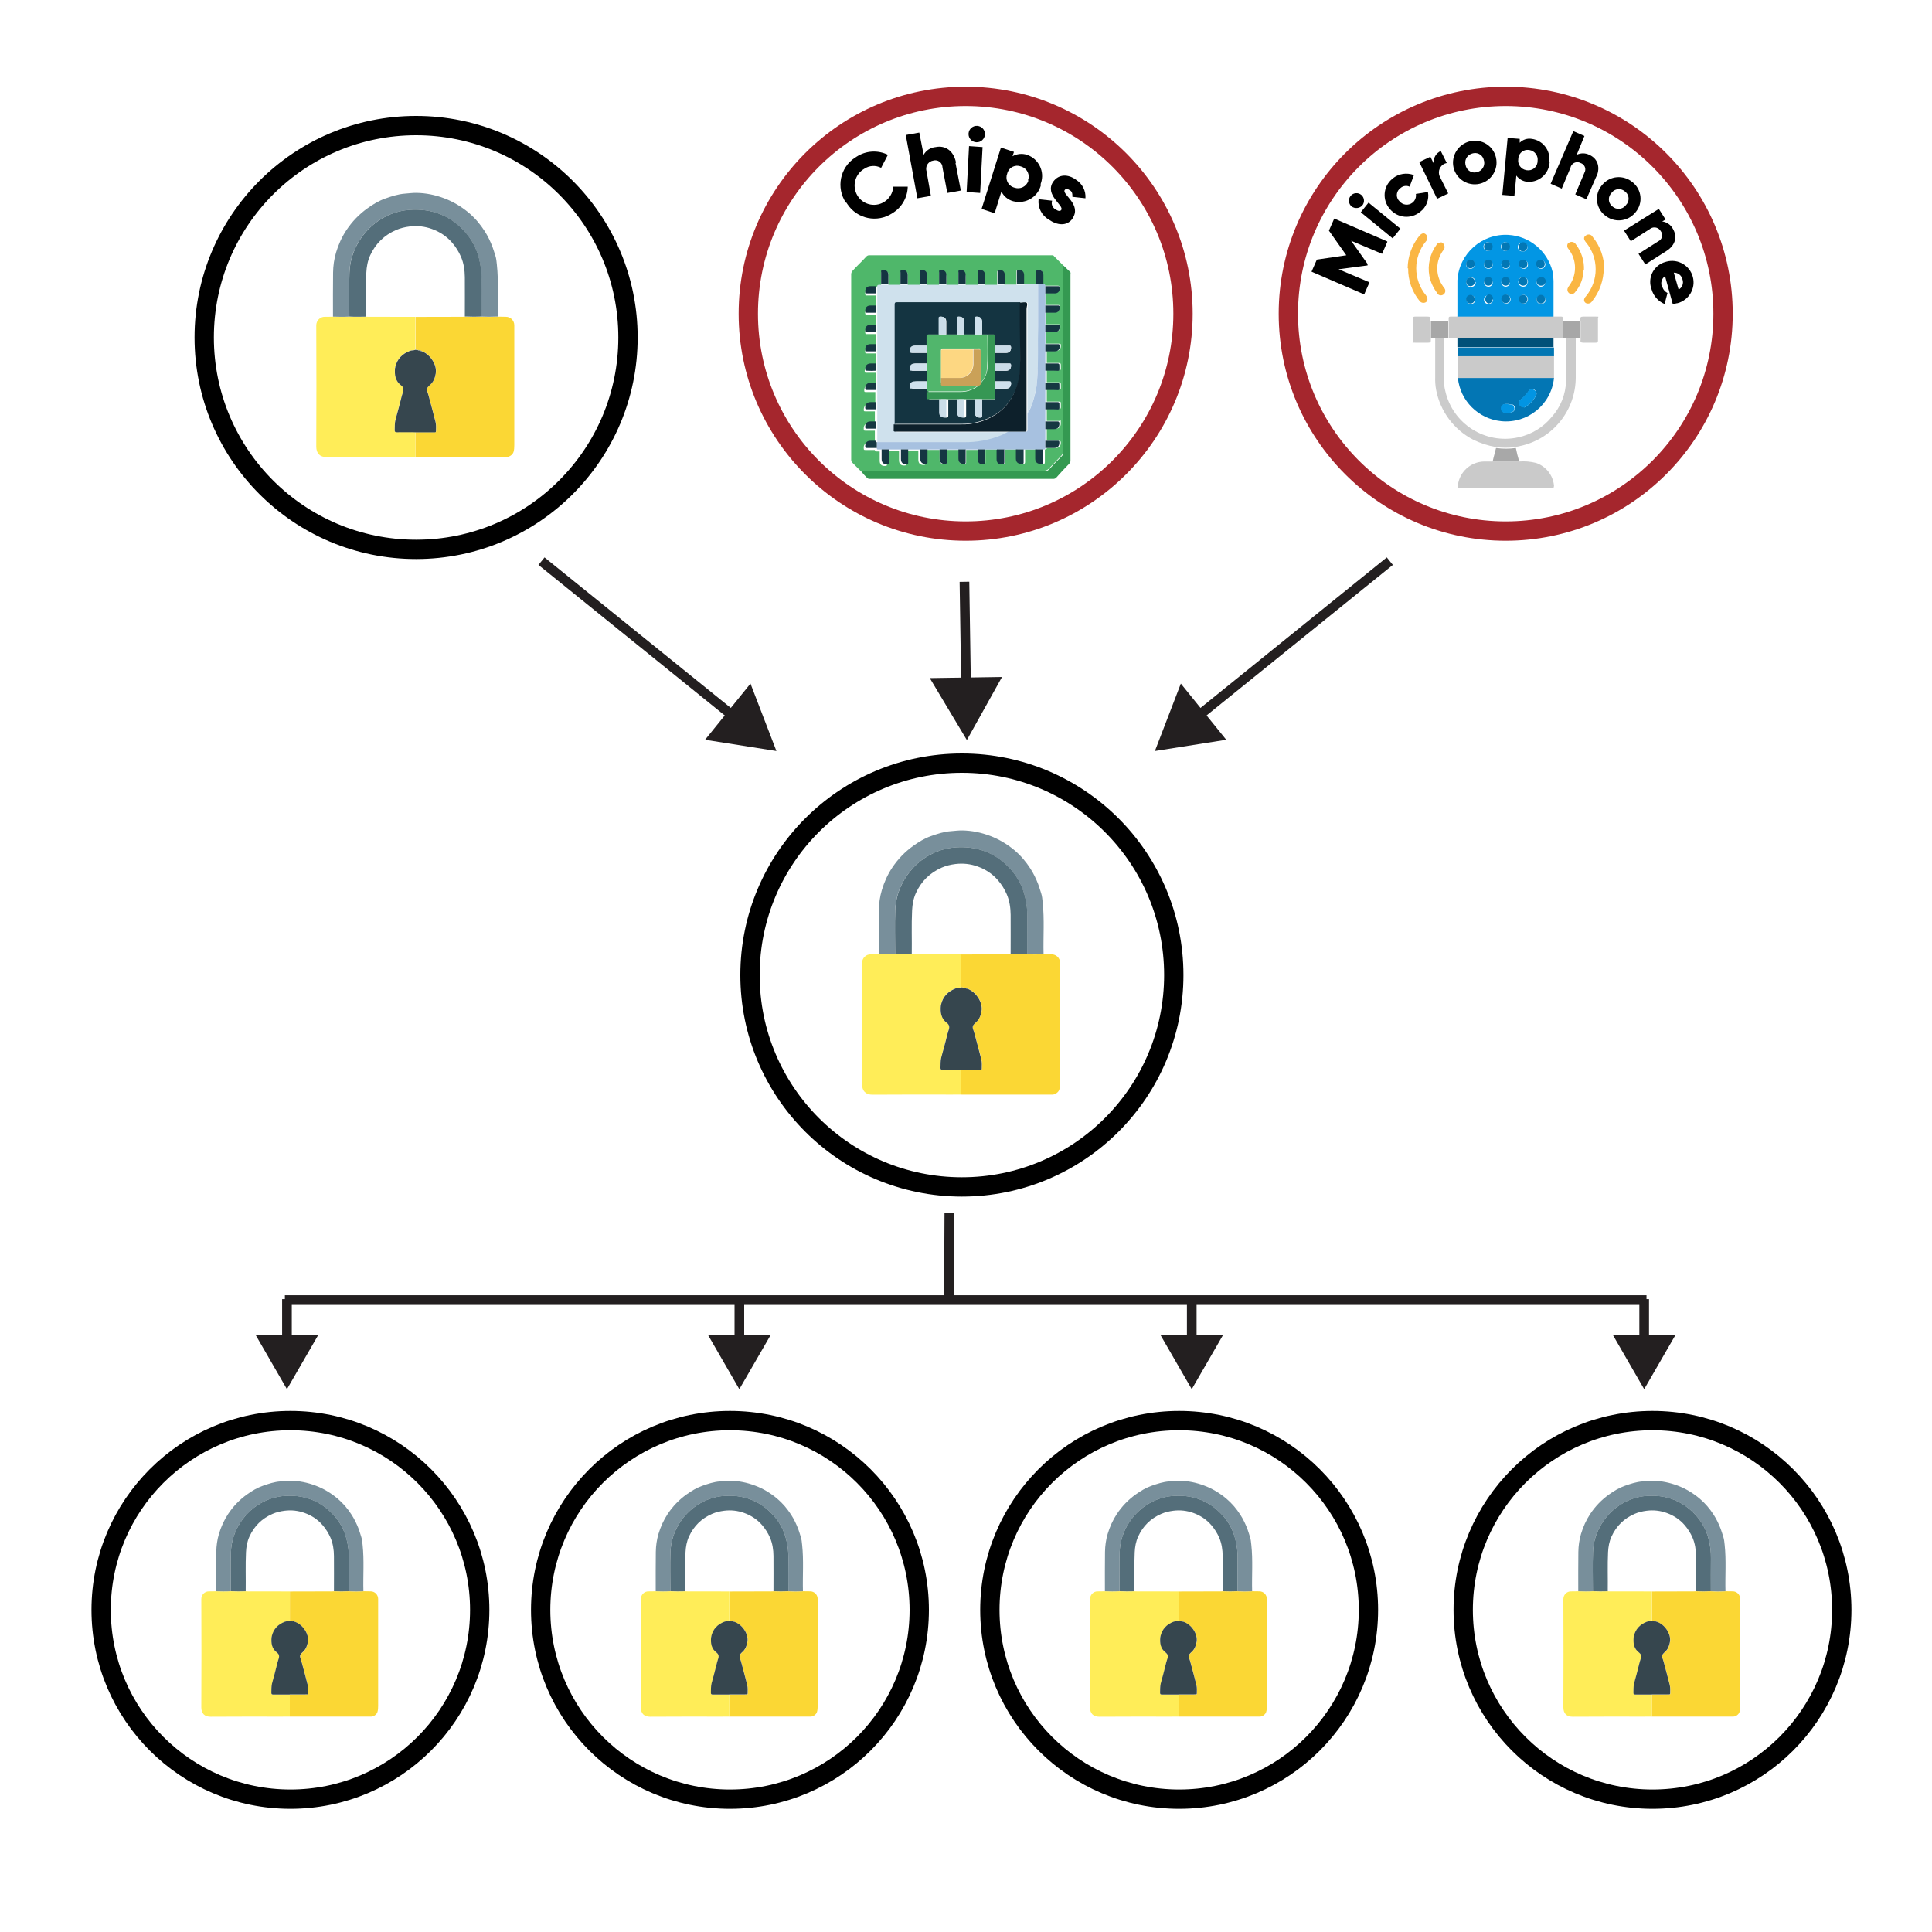 <?xml version="1.0" encoding="UTF-8"?><svg id="Layer_1" xmlns="http://www.w3.org/2000/svg" viewBox="0 0 400 400"><defs><style>.cls-1{fill:#fff;}.cls-1,.cls-2,.cls-3,.cls-4{stroke-miterlimit:10;}.cls-1,.cls-4{stroke:#231f20;stroke-width:2px;}.cls-5{fill:#a7a7a7;}.cls-2{stroke:#a5262d;}.cls-2,.cls-3{stroke-width:4px;}.cls-2,.cls-3,.cls-4,.cls-6{fill:none;}.cls-7{fill:#fab644;}.cls-3{stroke:#000;}.cls-8{fill:#cbcbcb;}.cls-9{fill:#4fb76a;}.cls-10{fill:#349951;}.cls-11{fill:#cfe1ed;}.cls-12{fill:#cacaca;}.cls-13{fill:#143441;}.cls-14{fill:#0277b5;}.cls-15{fill:#a7c1e0;}.cls-16{fill:#546e7a;}.cls-17{fill:#0d202b;}.cls-18{fill:#cbdde9;}.cls-19{fill:#369754;}.cls-20{fill:#163842;}.cls-21{fill:#fdd782;}.cls-22{fill:#ffed58;}.cls-23{fill:#caa158;}.cls-24{fill:#36464e;}.cls-25{fill:#015078;}.cls-26{fill:#183c43;}.cls-27{fill:#0296e4;}.cls-28{fill:#788f9b;}.cls-29{fill:#0295e3;}.cls-30{fill:#0276b3;}.cls-31{fill:#fab643;}.cls-32{fill:#0376b4;}.cls-33{fill:#a8a8a8;}.cls-34{fill:#fbd734;}.cls-35{fill:#cadce8;}.cls-36{fill:#51b66c;}.cls-37{fill:#231f20;}.cls-38{fill:#153642;}</style></defs><path class="cls-34" d="m357.24,329.45c.5,0,1,.02,1.5.02.85,0,1.54.69,1.55,1.55,0,.78,0,1.56,0,2.34,0,6.61,0,13.22,0,19.83,0,.43-.02.87-.15,1.28-.16.49-.76.93-1.27.93-5.6,0-11.2,0-16.79,0-.03,0-.05,0-.08,0,0-1.52,0-3.04,0-4.56,1.17,0,2.33,0,3.5-.01.15,0,.32.04.32-.21,0-.58.05-1.16-.08-1.72-.36-1.49-.79-2.96-1.17-4.45-.1-.4-.22-.8-.36-1.18-.22-.61.19-.92.56-1.26.6-.55.86-1.24,1-2.04.3-1.67-1.1-3.66-2.69-4.17-.05-.09-.12-.13-.22-.08-.08-.02-.16-.04-.24-.05-.04-.05-.08-.07-.14-.03-.15-.02-.31-.04-.46-.07,0-2.02,0-4.04,0-6.07,2.87,0,5.74,0,8.61-.02.18,0,.36-.01.54-.02,1.03.03,2.05.05,3.08,0,1.01.06,2.01.04,3.02,0Z"/><path class="cls-22" d="m342,350.84c0,1.52,0,3.04,0,4.56-.58,0-1.15.01-1.73.01-4.88,0-9.76-.02-14.65.02-1.28.01-1.95-.69-1.94-1.95.04-7.47.03-14.94,0-22.41,0-.9.72-1.61,1.57-1.59.5,0,1-.01,1.5-.02,1.01.03,2.01.05,3.02-.01,1.02.06,2.05.03,3.08.01.17,0,.33.02.5.02,2.88,0,5.77,0,8.65.01,0,2.02,0,4.04,0,6.07-.32.15-.69.08-1.02.21-1.43.55-2.37,1.52-2.71,3.03-.06.03-.11.07-.03.14-.11,1.25.02,2.4,1.14,3.24.35.26.49.66.35,1.15-.09.3-.2.59-.27.9-.2.84-.42,1.67-.64,2.51-.16.62-.35,1.22-.5,1.84-.15.61-.11,1.24-.13,1.86-.01.31.07.42.4.41,1.14-.02,2.28,0,3.42,0Z"/><path class="cls-28" d="m329.78,329.44c-1.01.06-2.01.04-3.02.01,0-2.72-.02-5.43.02-8.15.02-1.26.19-2.5.55-3.72.44-1.47,1.06-2.85,1.9-4.12,1.05-1.59,2.36-2.95,3.92-4.06,1.02-.73,2.1-1.38,3.28-1.79,1.17-.41,2.36-.81,3.63-.9.71-.05,1.42-.16,2.13-.14,1.78.03,3.49.38,5.15,1.01,1.66.62,3.16,1.53,4.52,2.66,1.17.98,2.14,2.13,2.96,3.41.58.91,1.04,1.87,1.43,2.88.22.56.36,1.13.55,1.69.17.51.21,1.07.27,1.61.35,3.2.08,6.42.17,9.62-1.01.04-2.01.05-3.02,0,0-2.29-.02-4.59.01-6.88.02-1.32-.15-2.61-.47-3.88-.45-1.79-1.28-3.4-2.49-4.78-1.48-1.69-3.27-2.96-5.44-3.65-1.54-.49-3.1-.64-4.71-.55-1.5.09-2.9.44-4.24,1.06-2.22,1.03-3.97,2.62-5.27,4.71-1.12,1.8-1.73,3.78-1.8,5.86-.1,2.7-.02,5.41-.02,8.11Z"/><path class="cls-16" d="m351.14,329.45c0-2.43.02-4.87,0-7.3-.01-1.29-.2-2.57-.71-3.78-.41-.95-.96-1.82-1.64-2.61-1.02-1.18-2.28-2-3.72-2.52-1.32-.48-2.71-.64-4.14-.46-.87.11-1.72.31-2.5.65-2.19.95-3.8,2.52-4.79,4.71-.47,1.03-.65,2.1-.71,3.21-.13,2.7-.02,5.4-.06,8.1-1.03.02-2.05.04-3.08-.01,0-2.7-.08-5.41.02-8.11.08-2.09.69-4.07,1.8-5.86,1.3-2.09,3.05-3.67,5.27-4.71,1.34-.62,2.75-.98,4.24-1.06,1.62-.09,3.18.06,4.71.55,2.17.69,3.96,1.96,5.44,3.65,1.21,1.38,2.04,2.99,2.49,4.78.32,1.27.49,2.56.47,3.88-.03,2.29-.01,4.59-.01,6.88-1.03.05-2.05.04-3.08,0Z"/><path class="cls-24" d="m342,350.84c-1.14,0-2.28-.02-3.42,0-.33,0-.41-.1-.4-.41.02-.62-.01-1.25.13-1.86.15-.62.34-1.23.5-1.84.22-.83.44-1.67.64-2.51.07-.31.19-.6.27-.9.15-.49,0-.88-.35-1.15-1.13-.83-1.26-1.98-1.14-3.24.06-.03.06-.08.03-.14.34-1.51,1.28-2.48,2.71-3.03.34-.13.7-.05,1.02-.21.15.02.31.04.46.07.03.08.07.12.14.03.08.02.16.04.24.05.04.11.14.08.22.08,1.59.51,2.99,2.51,2.69,4.17-.14.8-.4,1.49-1,2.04-.36.34-.78.65-.56,1.26.14.39.26.78.36,1.18.38,1.48.81,2.96,1.17,4.45.13.55.09,1.14.08,1.72,0,.25-.17.21-.32.21-1.17,0-2.33,0-3.5.01Z"/><path class="cls-16" d="m343.07,335.79c-.09,0-.18.03-.22-.08.1-.05.17,0,.22.08Z"/><path class="cls-16" d="m342.6,335.66c-.07.09-.11.05-.14-.03.06-.03.1-.02.14.03Z"/><path class="cls-28" d="m338.27,338.8c.03.06.03.1-.03.14-.08-.07-.03-.1.03-.14Z"/><circle class="cls-3" cx="342.13" cy="333.31" r="39.19"/><path class="cls-34" d="m259.24,329.45c.5,0,1,.02,1.5.02.85,0,1.54.69,1.55,1.55,0,.78,0,1.56,0,2.34,0,6.61,0,13.22,0,19.83,0,.43-.02.87-.15,1.28-.16.49-.76.93-1.27.93-5.6,0-11.2,0-16.79,0-.03,0-.05,0-.08,0,0-1.52,0-3.04,0-4.56,1.17,0,2.33,0,3.5-.01.15,0,.32.04.32-.21,0-.58.05-1.16-.08-1.72-.36-1.49-.79-2.96-1.17-4.45-.1-.4-.22-.8-.36-1.18-.22-.61.19-.92.56-1.26.6-.55.86-1.24,1-2.04.3-1.67-1.1-3.66-2.69-4.17-.05-.09-.12-.13-.22-.08-.08-.02-.16-.04-.24-.05-.04-.05-.08-.07-.14-.03-.15-.02-.31-.04-.46-.07,0-2.02,0-4.04,0-6.07,2.87,0,5.74,0,8.61-.02.18,0,.36-.01.54-.02,1.03.03,2.05.05,3.08,0,1.01.06,2.01.04,3.02,0Z"/><path class="cls-22" d="m244,350.84c0,1.52,0,3.04,0,4.56-.58,0-1.15.01-1.73.01-4.88,0-9.76-.02-14.65.02-1.28.01-1.95-.69-1.94-1.95.04-7.47.03-14.94,0-22.41,0-.9.72-1.61,1.57-1.59.5,0,1-.01,1.5-.02,1.01.03,2.01.05,3.02-.01,1.02.06,2.05.03,3.08.01.17,0,.33.02.5.02,2.88,0,5.77,0,8.65.01,0,2.02,0,4.04,0,6.07-.32.15-.69.08-1.02.21-1.43.55-2.37,1.52-2.71,3.03-.06.03-.11.07-.03.14-.11,1.25.02,2.4,1.14,3.24.35.26.49.66.35,1.15-.09.3-.2.59-.27.9-.2.84-.42,1.67-.64,2.51-.16.62-.35,1.22-.5,1.84-.15.61-.11,1.24-.13,1.86-.01.31.07.42.4.41,1.14-.02,2.28,0,3.42,0Z"/><path class="cls-28" d="m231.78,329.44c-1.01.06-2.01.04-3.02.01,0-2.72-.02-5.43.02-8.15.02-1.26.19-2.5.55-3.72.44-1.47,1.06-2.85,1.9-4.12,1.05-1.59,2.36-2.95,3.92-4.06,1.02-.73,2.1-1.38,3.28-1.79,1.17-.41,2.36-.81,3.63-.9.71-.05,1.42-.16,2.13-.14,1.78.03,3.49.38,5.15,1.01,1.66.62,3.16,1.53,4.52,2.66,1.17.98,2.14,2.13,2.96,3.41.58.91,1.04,1.87,1.43,2.88.22.56.36,1.13.55,1.69.17.51.21,1.07.27,1.61.35,3.2.08,6.42.17,9.62-1.01.04-2.01.05-3.02,0,0-2.29-.02-4.59.01-6.88.02-1.32-.15-2.61-.47-3.88-.45-1.79-1.28-3.4-2.49-4.78-1.48-1.69-3.27-2.96-5.44-3.65-1.54-.49-3.1-.64-4.71-.55-1.5.09-2.9.44-4.24,1.06-2.22,1.03-3.97,2.62-5.27,4.71-1.12,1.8-1.73,3.78-1.8,5.86-.1,2.7-.02,5.41-.02,8.11Z"/><path class="cls-16" d="m253.14,329.45c0-2.43.02-4.87,0-7.3-.01-1.29-.2-2.57-.71-3.78-.41-.95-.96-1.82-1.64-2.61-1.02-1.18-2.28-2-3.72-2.52-1.32-.48-2.71-.64-4.14-.46-.87.11-1.72.31-2.5.65-2.19.95-3.8,2.52-4.79,4.71-.47,1.03-.65,2.1-.71,3.21-.13,2.7-.02,5.4-.06,8.1-1.03.02-2.05.04-3.08-.01,0-2.7-.08-5.41.02-8.11.08-2.09.69-4.07,1.8-5.86,1.3-2.09,3.05-3.67,5.27-4.71,1.34-.62,2.75-.98,4.24-1.06,1.62-.09,3.18.06,4.71.55,2.17.69,3.96,1.96,5.44,3.65,1.21,1.38,2.04,2.99,2.49,4.78.32,1.27.49,2.56.47,3.88-.03,2.29-.01,4.59-.01,6.88-1.03.05-2.05.04-3.08,0Z"/><path class="cls-24" d="m244,350.84c-1.14,0-2.28-.02-3.42,0-.33,0-.41-.1-.4-.41.02-.62-.01-1.25.13-1.86.15-.62.34-1.23.5-1.84.22-.83.44-1.67.64-2.51.07-.31.19-.6.27-.9.15-.49,0-.88-.35-1.15-1.13-.83-1.26-1.98-1.14-3.24.06-.03.06-.08.03-.14.34-1.51,1.28-2.48,2.71-3.03.34-.13.7-.05,1.02-.21.15.02.31.04.46.07.03.08.07.12.14.03.08.02.16.04.24.05.04.11.14.08.22.08,1.59.51,2.99,2.51,2.69,4.17-.14.8-.4,1.49-1,2.04-.36.34-.78.65-.56,1.26.14.39.26.78.36,1.18.38,1.48.81,2.96,1.17,4.45.13.55.09,1.14.08,1.72,0,.25-.17.21-.32.21-1.17,0-2.33,0-3.5.01Z"/><path class="cls-16" d="m245.07,335.79c-.09,0-.18.03-.22-.08.1-.05.17,0,.22.08Z"/><path class="cls-16" d="m244.6,335.66c-.07.09-.11.05-.14-.03.06-.03.1-.02.14.03Z"/><path class="cls-28" d="m240.27,338.8c.03.06.03.1-.03.14-.08-.07-.03-.1.03-.14Z"/><circle class="cls-3" cx="244.13" cy="333.31" r="39.19"/><path class="cls-34" d="m166.24,329.45c.5,0,1,.02,1.5.02.85,0,1.54.69,1.55,1.55,0,.78,0,1.56,0,2.34,0,6.61,0,13.22,0,19.83,0,.43-.02.87-.15,1.28-.16.49-.76.93-1.27.93-5.6,0-11.2,0-16.79,0-.03,0-.05,0-.08,0,0-1.52,0-3.04,0-4.56,1.17,0,2.33,0,3.5-.01.15,0,.32.04.32-.21,0-.58.05-1.16-.08-1.72-.36-1.49-.79-2.96-1.17-4.45-.1-.4-.22-.8-.36-1.18-.22-.61.19-.92.56-1.26.6-.55.86-1.24,1-2.04.3-1.67-1.1-3.66-2.69-4.17-.05-.09-.12-.13-.22-.08-.08-.02-.16-.04-.24-.05-.04-.05-.08-.07-.14-.03-.15-.02-.31-.04-.46-.07,0-2.02,0-4.04,0-6.07,2.87,0,5.74,0,8.61-.02.18,0,.36-.01.54-.02,1.03.03,2.05.05,3.08,0,1.01.06,2.01.04,3.02,0Z"/><path class="cls-22" d="m151,350.84c0,1.52,0,3.04,0,4.56-.58,0-1.15.01-1.73.01-4.88,0-9.76-.02-14.65.02-1.28.01-1.95-.69-1.94-1.95.04-7.47.03-14.94,0-22.41,0-.9.72-1.61,1.57-1.59.5,0,1-.01,1.5-.02,1.01.03,2.01.05,3.02-.01,1.02.06,2.05.03,3.08.01.17,0,.33.02.5.02,2.88,0,5.77,0,8.65.01,0,2.02,0,4.04,0,6.07-.32.15-.69.08-1.02.21-1.43.55-2.37,1.52-2.71,3.03-.06.03-.11.07-.03.14-.11,1.25.02,2.4,1.14,3.24.35.26.49.66.35,1.15-.09.3-.2.59-.27.9-.2.84-.42,1.67-.64,2.51-.16.62-.35,1.22-.5,1.84-.15.61-.11,1.24-.13,1.86-.01.31.07.42.4.41,1.14-.02,2.28,0,3.42,0Z"/><path class="cls-28" d="m138.78,329.44c-1.01.06-2.01.04-3.02.01,0-2.72-.02-5.43.02-8.15.02-1.26.19-2.5.55-3.72.44-1.47,1.06-2.85,1.9-4.12,1.05-1.59,2.36-2.95,3.92-4.06,1.02-.73,2.1-1.38,3.28-1.79,1.17-.41,2.36-.81,3.63-.9.71-.05,1.42-.16,2.13-.14,1.78.03,3.49.38,5.15,1.01,1.66.62,3.16,1.53,4.52,2.66,1.17.98,2.14,2.13,2.96,3.41.58.91,1.04,1.87,1.43,2.88.22.56.36,1.13.55,1.69.17.51.21,1.07.27,1.61.35,3.2.08,6.42.17,9.62-1.01.04-2.01.05-3.02,0,0-2.29-.02-4.59.01-6.88.02-1.32-.15-2.61-.47-3.88-.45-1.79-1.28-3.4-2.49-4.78-1.48-1.69-3.27-2.96-5.44-3.65-1.54-.49-3.1-.64-4.71-.55-1.5.09-2.9.44-4.24,1.06-2.22,1.03-3.97,2.62-5.27,4.71-1.12,1.8-1.73,3.78-1.8,5.86-.1,2.7-.02,5.41-.02,8.11Z"/><path class="cls-16" d="m160.14,329.45c0-2.43.02-4.87,0-7.3-.01-1.29-.2-2.57-.71-3.78-.41-.95-.96-1.82-1.64-2.61-1.02-1.18-2.28-2-3.72-2.52-1.32-.48-2.71-.64-4.14-.46-.87.11-1.72.31-2.5.65-2.19.95-3.8,2.52-4.79,4.71-.47,1.03-.65,2.1-.71,3.21-.13,2.7-.02,5.4-.06,8.1-1.03.02-2.05.04-3.08-.01,0-2.7-.08-5.41.02-8.11.08-2.09.69-4.07,1.8-5.86,1.3-2.09,3.05-3.67,5.27-4.71,1.34-.62,2.75-.98,4.24-1.06,1.62-.09,3.18.06,4.71.55,2.17.69,3.96,1.96,5.44,3.65,1.21,1.38,2.04,2.99,2.49,4.78.32,1.27.49,2.56.47,3.88-.03,2.29-.01,4.59-.01,6.88-1.03.05-2.05.04-3.08,0Z"/><path class="cls-24" d="m151,350.84c-1.14,0-2.28-.02-3.42,0-.33,0-.41-.1-.4-.41.02-.62-.01-1.25.13-1.86.15-.62.34-1.23.5-1.84.22-.83.44-1.67.64-2.51.07-.31.19-.6.27-.9.15-.49,0-.88-.35-1.15-1.13-.83-1.26-1.98-1.14-3.24.06-.03.06-.08.03-.14.34-1.51,1.28-2.48,2.71-3.03.34-.13.7-.05,1.02-.21.15.02.31.04.46.07.03.08.07.12.14.03.08.02.16.04.24.05.04.11.14.08.22.08,1.59.51,2.99,2.51,2.69,4.17-.14.8-.4,1.49-1,2.04-.36.34-.78.65-.56,1.26.14.39.26.78.36,1.18.38,1.48.81,2.96,1.17,4.45.13.55.09,1.14.08,1.72,0,.25-.17.21-.32.21-1.17,0-2.33,0-3.5.01Z"/><path class="cls-16" d="m152.07,335.79c-.09,0-.18.03-.22-.08.1-.05.17,0,.22.08Z"/><path class="cls-16" d="m151.6,335.66c-.07.09-.11.05-.14-.03.06-.03.1-.02.14.03Z"/><path class="cls-28" d="m147.27,338.8c.03.06.03.1-.03.14-.08-.07-.03-.1.03-.14Z"/><circle class="cls-3" cx="151.13" cy="333.31" r="39.19"/><path class="cls-34" d="m75.24,329.45c.5,0,1,.02,1.5.02.85,0,1.54.69,1.55,1.55,0,.78,0,1.56,0,2.34,0,6.61,0,13.22,0,19.83,0,.43-.02.87-.15,1.28-.16.49-.76.93-1.27.93-5.6,0-11.2,0-16.79,0-.03,0-.05,0-.08,0,0-1.52,0-3.04,0-4.56,1.17,0,2.33,0,3.5-.01.15,0,.32.04.32-.21,0-.58.05-1.16-.08-1.72-.36-1.49-.79-2.96-1.17-4.45-.1-.4-.22-.8-.36-1.18-.22-.61.19-.92.56-1.26.6-.55.86-1.24,1-2.04.3-1.67-1.1-3.66-2.69-4.17-.05-.09-.12-.13-.22-.08-.08-.02-.16-.04-.24-.05-.04-.05-.08-.07-.14-.03-.15-.02-.31-.04-.46-.07,0-2.02,0-4.04,0-6.07,2.87,0,5.74,0,8.61-.02.18,0,.36-.01.54-.02,1.03.03,2.05.05,3.08,0,1.01.06,2.01.04,3.02,0Z"/><path class="cls-22" d="m60,350.84c0,1.52,0,3.04,0,4.56-.58,0-1.15.01-1.73.01-4.88,0-9.76-.02-14.65.02-1.28.01-1.95-.69-1.94-1.95.04-7.47.03-14.94,0-22.41,0-.9.72-1.61,1.57-1.59.5,0,1-.01,1.5-.02,1.01.03,2.01.05,3.02-.01,1.02.06,2.05.03,3.08.01.17,0,.33.02.5.02,2.88,0,5.77,0,8.65.01,0,2.02,0,4.04,0,6.07-.32.15-.69.08-1.02.21-1.43.55-2.37,1.52-2.71,3.03-.06.03-.11.07-.03.14-.11,1.25.02,2.4,1.14,3.24.35.26.49.66.35,1.15-.09.3-.2.59-.27.9-.2.84-.42,1.67-.64,2.51-.16.62-.35,1.22-.5,1.84-.15.61-.11,1.24-.13,1.86-.01.31.07.42.4.41,1.14-.02,2.28,0,3.42,0Z"/><path class="cls-28" d="m47.78,329.44c-1.01.06-2.01.04-3.02.01,0-2.72-.02-5.43.02-8.15.02-1.26.19-2.5.55-3.72.44-1.47,1.06-2.85,1.9-4.12,1.05-1.59,2.36-2.95,3.92-4.06,1.02-.73,2.1-1.38,3.28-1.79,1.17-.41,2.36-.81,3.63-.9.71-.05,1.42-.16,2.13-.14,1.78.03,3.49.38,5.15,1.01,1.66.62,3.16,1.53,4.52,2.66,1.17.98,2.14,2.13,2.96,3.41.58.91,1.04,1.87,1.43,2.88.22.56.36,1.13.55,1.69.17.51.21,1.07.27,1.61.35,3.2.08,6.42.17,9.62-1.01.04-2.01.05-3.02,0,0-2.29-.02-4.59.01-6.88.02-1.32-.15-2.61-.47-3.88-.45-1.79-1.28-3.4-2.49-4.78-1.48-1.69-3.27-2.96-5.44-3.65-1.54-.49-3.1-.64-4.71-.55-1.5.09-2.9.44-4.24,1.06-2.22,1.03-3.97,2.62-5.27,4.71-1.12,1.8-1.73,3.78-1.8,5.86-.1,2.7-.02,5.41-.02,8.11Z"/><path class="cls-16" d="m69.14,329.45c0-2.43.02-4.87,0-7.3-.01-1.29-.2-2.57-.71-3.78-.41-.95-.96-1.82-1.64-2.61-1.02-1.18-2.28-2-3.72-2.52-1.32-.48-2.71-.64-4.14-.46-.87.11-1.72.31-2.5.65-2.19.95-3.8,2.52-4.79,4.71-.47,1.03-.65,2.1-.71,3.21-.13,2.7-.02,5.4-.06,8.1-1.03.02-2.05.04-3.08-.01,0-2.7-.08-5.41.02-8.11.08-2.09.69-4.07,1.8-5.86,1.3-2.09,3.05-3.67,5.27-4.71,1.34-.62,2.75-.98,4.24-1.06,1.62-.09,3.18.06,4.71.55,2.17.69,3.96,1.96,5.44,3.65,1.21,1.38,2.04,2.99,2.49,4.78.32,1.27.49,2.56.47,3.88-.03,2.29-.01,4.59-.01,6.88-1.03.05-2.05.04-3.08,0Z"/><path class="cls-24" d="m60,350.84c-1.14,0-2.28-.02-3.42,0-.33,0-.41-.1-.4-.41.02-.62-.01-1.25.13-1.86.15-.62.34-1.23.5-1.84.22-.83.44-1.67.64-2.51.07-.31.19-.6.27-.9.15-.49,0-.88-.35-1.15-1.13-.83-1.26-1.98-1.14-3.24.06-.03.06-.08.03-.14.34-1.51,1.28-2.48,2.71-3.03.34-.13.7-.05,1.02-.21.15.02.31.04.46.07.03.08.07.12.14.03.08.02.16.04.24.05.04.11.14.08.22.08,1.59.51,2.99,2.51,2.69,4.17-.14.8-.4,1.49-1,2.04-.36.34-.78.65-.56,1.26.14.39.26.78.36,1.18.38,1.48.81,2.96,1.17,4.45.13.55.09,1.14.08,1.72,0,.25-.17.21-.32.21-1.17,0-2.33,0-3.5.01Z"/><path class="cls-16" d="m61.07,335.79c-.09,0-.18.03-.22-.08.1-.05.17,0,.22.08Z"/><path class="cls-16" d="m60.6,335.66c-.07.09-.11.05-.14-.03.06-.03.1-.02.14.03Z"/><path class="cls-28" d="m56.27,338.8c.03.06.03.1-.03.14-.08-.07-.03-.1.03-.14Z"/><circle class="cls-3" cx="60.13" cy="333.31" r="39.19"/><line class="cls-6" x1="199.68" y1="120.45" x2="200.18" y2="153.22"/><line class="cls-4" x1="199.68" y1="120.45" x2="200.02" y2="142.46"/><polygon class="cls-37" points="192.5 140.39 200.18 153.22 207.46 140.16 192.5 140.39"/><line class="cls-6" x1="112.11" y1="116.18" x2="160.75" y2="155.49"/><line class="cls-4" x1="112.11" y1="116.18" x2="152.38" y2="148.72"/><polygon class="cls-37" points="145.98 153.16 160.75 155.49 155.38 141.53 145.98 153.16"/><line class="cls-6" x1="287.75" y1="116.18" x2="239.11" y2="155.49"/><line class="cls-4" x1="287.75" y1="116.18" x2="247.48" y2="148.72"/><polygon class="cls-37" points="244.48 141.53 239.11 155.49 253.88 153.16 244.48 141.53"/><circle class="cls-2" cx="311.74" cy="64.95" r="45"/><path class="cls-27" d="m301.74,65.55v-7.5c.31-5.51,5.04-9.73,10.55-9.42,4.39.25,8.11,3.34,9.15,7.62.12.63.19,1.26.2,1.9v7.5h-20l.1-.1Zm6.3-13.6c.5,0,.9-.4.9-.9h0c0-.5-.4-.9-.9-.9-.5,0-.9.4-.9.9s.4.9.9.9h0Zm3.6-1.8c-.5,0-.9.4-.9.9,0,.5.4.9.9.9.5,0,.9-.4.9-.9h0c0-.5-.4-.9-.9-.9Zm4.6,1c0-.5-.4-.9-.9-.9h0c-.49-.1-.97.21-1.08.7s.21.97.7,1.08c.06.01.12.02.18.02h.2c.45.04.85-.29.9-.74,0-.02,0-.04,0-.06v-.1Zm-11.8,2.7c-.5,0-.9.4-.9.9,0,.5.4.9.9.9.5,0,.9-.4.9-.9h0c0-.5-.4-.9-.9-.9Zm4.6.9c0-.5-.4-.9-.9-.9-.5,0-.9.4-.9.9s.4.9.9.9h0c.45.04.85-.29.9-.74,0-.02,0-.04,0-.06h0v-.1Zm2.7-.9c-.5,0-.9.4-.9.9,0,.5.4.9.9.9.5,0,.9-.4.9-.9h0c0-.5-.4-.9-.9-.9Zm4.6.9c0-.5-.4-.9-.9-.9-.5,0-.9.4-.9.9s.4.9.9.9h0c.45.04.85-.29.9-.74,0-.02,0-.04,0-.06h0v-.1Zm2.7-.9c-.5,0-.9.4-.9.9,0,.5.4.9.9.9.5,0,.9-.4.9-.9h0c0-.5-.4-.9-.9-.9Zm-13.6,4.5c.04-.45-.29-.85-.74-.9-.02,0-.04,0-.06,0h0c-.55-.06-1.04.35-1.09.89-.06.55.35,1.04.89,1.09.55.06,1.04-.35,1.09-.89,0-.03,0-.06,0-.09h0l-.1-.1Zm7.3,3.6c0-.5-.4-.9-.9-.9-.5,0-.9.4-.9.9,0,.5.4.9.9.9h0c.46.01.86-.34.9-.8v-.1h0Zm2.7-.9c-.5,0-.9.4-.9.9,0,.5.4.9.9.9.5,0,.9-.4.9-.9h0c0-.5-.4-.9-.9-.9Zm4.5,1c0-.5-.4-.9-.9-.9-.5,0-.9.4-.9.9,0,.5.4.9.9.9h0c.48,0,.9-.33,1-.8h0l-.1-.1Zm-15.4-.9c-.5,0-.9.4-.9.9,0,.5.4.9.9.9.5,0,.9-.4.9-.9h0c0-.5-.4-.9-.9-.9Zm14.5-1.8c.5,0,.9-.4.9-.9,0-.5-.4-.9-.9-.9-.5,0-.9.4-.9.9h0c0,.5.4.9.9.9Zm-2.7-.9c.06-.55-.35-1.04-.89-1.09-.55-.06-1.04.35-1.1.9-.06.55.35,1.04.9,1.09.03,0,.06,0,.09,0h0c.45.04.85-.29.9-.74,0-.02,0-.04,0-.06h0l.1-.1Zm-4.6-.9c-.5,0-.9.4-.9.9,0,.5.4.9.9.9.5,0,.9-.4.9-.9h0c0-.5-.4-.9-.9-.9Zm-2.7.9c0-.5-.4-.9-.9-.9-.5,0-.9.4-.9.9s.4.9.9.9h0c.45.04.85-.29.9-.74,0-.02,0-.04,0-.06h0v-.1Zm0,3.6c0-.5-.4-.9-.9-.9-.5,0-.9.4-.9.9,0,.5.4.9.9.9h0c.48,0,.9-.33,1-.8h0l-.1-.1Z"/><path class="cls-12" d="m301.74,65.55h20.9c1.1,0,.9-.1.9.9v3.6h-23.61v-3.6c0-1-.1-.9.9-.9h.91Z"/><path class="cls-8" d="m326.24,70.05v8.1c-.01,6.7-4.6,12.52-11.1,14.1-.5.1-1,.2-1.4.3-1.36.2-2.74.2-4.1,0-1.59-.29-3.14-.79-4.6-1.5-4.01-2.07-6.85-5.87-7.7-10.3-.16-.86-.23-1.73-.2-2.6v-8.1h1.79v8.5c0,.81.1,1.62.3,2.4,1.53,6.81,8.28,11.1,15.1,9.6,2.76-.59,5.23-2.11,7-4.3,1.79-2.02,2.82-4.6,2.9-7.3.1-3,0-6,0-9h1.8l.21.1Z"/><path class="cls-12" d="m314.44,95.55c1.21-.1,2.42,0,3.6.3,2.05.71,3.49,2.54,3.7,4.7,0,.5-.2.5-.5.5h-18.9c-.5,0-.6-.2-.5-.6.34-2.75,2.63-4.83,5.4-4.9h7.2,0Z"/><path class="cls-7" d="m291.44,55.55c.02-2.44.86-4.8,2.4-6.7.5-.6,1-.7,1.4-.3.38.39.38,1.01,0,1.4-2.7,3.25-2.7,7.95,0,11.2.4.6.4,1.1,0,1.4-.42.27-.98.18-1.3-.2h0c-1.58-1.91-2.43-4.32-2.4-6.8h-.1Z"/><path class="cls-31" d="m332.04,55.55c-.01,2.47-.86,4.87-2.4,6.8-.26.45-.83.63-1.3.4h0c-.5-.3-.5-.9,0-1.4,2.7-3.25,2.7-7.95,0-11.2-.5-.6-.5-1.1,0-1.4.4-.32.99-.25,1.31.15.04.05.07.09.09.15,1.58,1.91,2.43,4.32,2.4,6.8l-.1-.3Z"/><path class="cls-31" d="m298.24,50.15c.32,0,.59.2.7.5.2.3.2.7,0,1-1.75,2.21-1.83,5.3-.2,7.6.05.11.12.21.2.3.37.34.4.93.05,1.3s-.93.4-1.3.05c-.02-.02-.04-.03-.05-.05l-.1-.2c-.79-1.03-1.34-2.23-1.6-3.5-.42-2.28.12-4.63,1.5-6.5.18-.32.54-.49.9-.4l-.1-.1Z"/><path class="cls-31" d="m327.84,56.05c-.05,1.62-.65,3.17-1.7,4.4-.25.41-.79.55-1.2.3-.41-.25-.55-.79-.3-1.2,0-.08.04-.15.1-.2,1.8-2.29,1.8-5.51,0-7.8-.35-.36-.35-.94,0-1.3h.1c.46-.31,1.08-.18,1.39.28,0,0,0,.01.01.02,1.18,1.54,1.79,3.46,1.7,5.4l-.1.1Z"/><path class="cls-12" d="m296.24,70.05v.3c0,.4,0,.6-.6.6h-2.6c-.9,0-.5,0-.5-.4v-4.6c0-.4.2-.4.5-.4h2.5c.5,0,.7.1.6.6v3.9h.1Z"/><path class="cls-12" d="m327.14,66.45v-.3c0-.4.1-.6.6-.6h2.6c.9,0,.5,0,.5.4v4.6c0,.4-.2.4-.5.4h-2.5c-.5,0-.7-.1-.6-.6v-3.9h-.1Z"/><path class="cls-5" d="m296.24,70.05v-3.6h3.6v3.6h-3.6Z"/><path class="cls-5" d="m327.14,66.45v3.6h-3.6v-3.6h3.6Z"/><path class="cls-33" d="m314.44,95.55h-5.4c.2-1,.5-1.9.7-2.8,1.36.2,2.74.2,4.1,0,.19.94.42,1.88.7,2.8h-.1Z"/><path class="cls-14" d="m308.14,51.95c-.5,0-.9-.4-.9-.9,0-.5.4-.9.9-.9.5,0,.9.4.9.9h0c0,.5-.4.9-.9.9Z"/><path class="cls-14" d="m311.74,50.15c.5,0,.9.4.9.9,0,.5-.4.9-.9.9-.5,0-.9-.4-.9-.9h0c0-.5.4-.9.9-.9Z"/><path class="cls-14" d="m316.24,51.05c0,.48-.33.9-.8,1-.49.06-.93-.28-1-.77,0-.01,0-.02,0-.03v-.2c0-.5.4-.9.9-.9h0c.5,0,.9.4.9.9Z"/><path class="cls-14" d="m304.44,53.75c.5,0,.9.4.9.9,0,.5-.4.9-.9.9-.5,0-.9-.4-.9-.9h0c0-.5.4-.9.9-.9Z"/><path class="cls-14" d="m309.04,54.65c0,.5-.4.9-.9.9-.5,0-.9-.4-.9-.9s.4-.9.9-.9h0c.5,0,.9.4.9.9Z"/><path class="cls-14" d="m311.74,53.75c.5,0,.9.4.9.9,0,.5-.4.9-.9.9-.5,0-.9-.4-.9-.9h0c0-.5.4-.9.9-.9Z"/><path class="cls-14" d="m316.24,54.65c0,.5-.4.9-.9.9-.5,0-.9-.4-.9-.9s.4-.9.9-.9h0c.5,0,.9.4.9.9Z"/><path class="cls-14" d="m318.93,53.75c.5,0,.9.4.9.9,0,.5-.4.9-.9.9-.5,0-.9-.4-.9-.9h0c0-.5.4-.9.9-.9Z"/><path class="cls-14" d="m305.34,58.35c0,.5-.4.9-.9.9-.5,0-.9-.4-.9-.9s.4-.9.9-.9h0c.5,0,.9.4.9.9Z"/><path class="cls-14" d="m312.64,61.87c0,.5-.4.9-.9.9s-.9-.4-.9-.9.4-.9.9-.9h0c.5,0,.9.4.9.9Z"/><path class="cls-14" d="m315.34,61.05c.5,0,.9.4.9.9,0,.5-.4.9-.9.9-.5,0-.9-.4-.9-.9h0c0-.5.4-.9.9-.9Z"/><path class="cls-14" d="m319.93,61.95c0,.5-.4.9-.9.9s-.9-.4-.9-.9.4-.9.9-.9h0c.5,0,.9.4.9.9Z"/><path class="cls-14" d="m304.44,61.05c.5,0,.9.4.9.9,0,.5-.4.9-.9.9-.5,0-.9-.4-.9-.9h0c0-.5.4-.9.9-.9Z"/><path class="cls-14" d="m318.93,59.15c-.5-.06-.85-.5-.8-1,0-.4.4-.7.8-.8.49-.1.97.21,1.08.7s-.21.97-.7,1.08c-.06.01-.12.02-.18.02h-.2Z"/><path class="cls-14" d="m316.24,58.25c0,.5-.4.9-.9.9-.5,0-.9-.4-.9-.9s.4-.9.9-.9h0c.5,0,.9.4.9.9Z"/><path class="cls-14" d="m311.74,57.35c.5,0,.9.4.9.9,0,.5-.4.9-.9.9-.5,0-.9-.4-.9-.9h0c0-.5.4-.9.9-.9Z"/><path class="cls-14" d="m309.04,58.25c0,.5-.4.9-.9.9-.5,0-.9-.4-.9-.9s.4-.9.9-.9h0c.5,0,.9.4.9.9Z"/><path class="cls-14" d="m309.04,61.95c0,.5-.4.9-.9.9h0c-.52-.2-.77-.78-.58-1.29.11-.3.37-.53.68-.61.5,0,.9.4.9.9l-.1.1Z"/><path class="cls-25" d="m301.74,71.87v-1.8h19.9v1.8h-19.9Z"/><path class="cls-32" d="m321.74,78.25c-.55,5.5-5.45,9.5-10.95,8.95-4.73-.48-8.48-4.22-8.95-8.95h19.9Zm-6.2,6.1c.11.01.22-.02.3-.1.93-.6,1.69-1.42,2.2-2.4.17-.39.05-.85-.3-1.1h0c-.36-.28-.88-.21-1.16.15-.01.02-.02.03-.04.05-.46.69-1.03,1.3-1.7,1.8-.31.24-.39.66-.2,1,.1.4.4.5,1,.6h-.1Zm-3.2-.7h-.7c-.5.07-.84.54-.77,1.03.06.4.37.71.77.77h0c.47.02.94-.02,1.4-.1.35-.11.59-.43.6-.8.03-.35-.17-.67-.5-.8-.23-.05-.47-.05-.7,0l-.1-.1Z"/><path class="cls-12" d="m321.74,78.25h-19.9v-4.6h19.9v4.6Z"/><path class="cls-30" d="m321.74,73.75h-19.9v-1.8h19.9v1.8Z"/><path class="cls-29" d="m315.54,84.35c-.43.04-.83-.21-1-.6-.15-.34-.07-.74.2-1,.67-.5,1.24-1.11,1.7-1.8.25-.38.77-.49,1.15-.24.02.01.03.02.05.04.41.2.59.69.4,1.1h0c-.51.98-1.27,1.8-2.2,2.4-.09.05-.2.08-.3.1Z"/><path class="cls-29" d="m312.34,83.75h.7c.29.17.48.47.5.8.03.38-.23.72-.6.8-.44.19-.93.22-1.4.1-.45,0-.81-.38-.8-.84,0-.02,0-.04,0-.06h0c-.04-.45.29-.85.74-.9.02,0,.04,0,.06,0h.7l.1.1Z"/><path d="m287.24,50.05l-1.1,2.5-6.4-2.7,3.4,4.8v.3c-.1,0-6,.8-6,.8l6.4,2.7-1.1,2.5-10.9-4.7,1.1-2.5,6.1-.9-3.6-5.1,1.1-2.5,10.9,4.7.1.1Z"/><path d="m279.84,42.75c-.66-.55-.75-1.54-.2-2.2.55-.66,1.54-.75,2.2-.2.66.55.75,1.54.2,2.2-.58.61-1.52.7-2.2.2Zm1.9,1.2l1.6-2,6.6,5.4-1.6,2-6.6-5.4Z"/><path d="m287.74,43.25c-1.58-1.82-1.39-4.58.44-6.16.05-.05.11-.09.16-.14,1.23-1.01,2.91-1.27,4.4-.7l-.9,2.4c-.63-.3-1.39-.18-1.9.3-.79.56-.98,1.65-.43,2.44.07.09.14.18.23.26.66.83,1.87.97,2.7.31.55-.43.81-1.13.7-1.81l2.5-.4c.29,1.56-.33,3.15-1.6,4.1-1.89,1.58-4.69,1.32-6.27-.56-.01-.01-.02-.03-.03-.04Z"/><path d="m298.24,31.15l1.3,2.6c-1.09.2-1.8,1.25-1.6,2.33.04.2.1.39.2.57l1.7,3.4-2.3,1.1-3.7-7.6,2.3-1.1.7,1.4c-.14-1.11.47-2.17,1.5-2.6l-.1-.1Z"/><path d="m300.93,34.65c-.52-2.42.99-4.82,3.4-5.4,2.4-.57,4.8.9,5.38,3.3,0,.03.02.07.02.1.55,2.43-.97,4.85-3.4,5.4s-4.85-.97-5.4-3.4Zm6.3-1.4c-.15-1-1.09-1.7-2.1-1.54-.07.01-.14.02-.2.04-1.05.21-1.74,1.23-1.53,2.28,0,.04.02.08.03.12.15,1,1.09,1.7,2.1,1.54.07-.01.14-.02.2-.04,1.05-.2,1.74-1.22,1.54-2.27,0-.04-.02-.09-.03-.13h-.01Z"/><path d="m320.84,33.55c-.12,2.37-2.13,4.2-4.5,4.1-.95-.05-1.84-.53-2.4-1.3l-.4,4.2-2.5-.2,1.1-11.8,2.5.2v.8c.65-.66,1.59-.96,2.5-.8,2.31.31,3.93,2.43,3.62,4.74,0,.05-.02.11-.02.16l.1-.1Zm-2.5-.2c.17-1.09-.58-2.11-1.67-2.28-.04,0-.09-.01-.13-.02-1.05-.15-2.02.57-2.18,1.62-.01.09-.02.19-.02.28-.17,1.09.58,2.11,1.67,2.28.04,0,.09.01.13.02,1.05.15,2.02-.57,2.18-1.62.01-.09.02-.19.02-.28Z"/><path d="m330.54,36.45l-2.1,4.8-2.3-1,1.9-4.5c.38-.66.14-1.51-.52-1.88-.09-.05-.18-.09-.28-.12-.7-.38-1.57-.12-1.95.58-.07.13-.12.27-.15.42l-1.8,4.3-2.3-1,4.7-10.9,2.3,1-1.6,3.9c.82-.4,1.78-.4,2.6,0,1.6.7,2.4,2.4,1.5,4.5v-.1Z"/><path d="m331.74,38.25c1.59-1.88,4.39-2.11,6.27-.52,0,0,.02.02.03.02,1.87,1.52,2.16,4.26.64,6.13-.05.06-.09.11-.14.17-1.59,1.88-4.39,2.11-6.27.52,0,0-.02-.02-.03-.02-1.87-1.52-2.16-4.26-.64-6.13.05-.06.09-.11.14-.17Zm4.9,4.2c.73-.73.72-1.91,0-2.63-.06-.06-.13-.12-.2-.17-.77-.7-1.96-.65-2.66.12-.05.06-.1.12-.14.18-.73.73-.72,1.91,0,2.63.06.06.13.12.2.17.77.7,1.96.65,2.66-.12.05-.06.1-.12.14-.18Z"/><path d="m345.04,51.95l-4.4,2.8-1.4-2.2,4.1-2.6c.69-.32.99-1.15.66-1.84-.04-.09-.1-.18-.16-.26-.41-.73-1.33-.98-2.06-.57-.09.05-.17.11-.24.17l-3.9,2.5-1.4-2.2,7.2-4.5,1.4,2.2-.7.4c.93.11,1.75.67,2.2,1.5.9,1.5.7,3.3-1.3,4.6h0Z"/><path d="m344.14,59.25c.13.61.53,1.13,1.1,1.4l-.6,2.3c-1.33-.56-2.33-1.69-2.71-3.08-.83-2.22.29-4.69,2.51-5.52.19-.07.39-.13.59-.18,2.37-.64,4.81.78,5.45,3.15.64,2.37-.78,4.81-3.15,5.45h0c-.3,0-.7.2-1,.2l-1.6-5.8c-.74.51-.99,1.49-.6,2.3v-.22Zm3.4.7c.75-.41,1.09-1.3.8-2.1-.19-.83-.94-1.42-1.8-1.4l1,3.5Z"/><circle class="cls-2" cx="199.93" cy="64.95" r="45"/><path class="cls-9" d="m178.33,97.65l-1.8-1.8c-.2-.18-.31-.43-.3-.7v-38.2c-.04-.33.07-.66.3-.9.9-1,1.9-1.9,2.8-2.9.15-.18.37-.29.6-.3h37.8c.2,0,.4,0,.5.2l1.8,1.8v38.7c.02.35-.13.68-.4.9-.8.8-1.6,1.7-2.4,2.5-.25.3-.61.48-1,.5h-37.4c-.21-.02-.41.02-.6.1l.1.1Zm13.7-4.5h2.5v1.9q0,1.1,1.1,1.1c.3,0,.4-.1.4-.4v-2.6h2.5v1.9q0,1.1,1.1,1.1c.3,0,.4-.1.4-.4v-2.6h2.5v1.9q0,1.1,1.1,1.1c.3,0,.4,0,.4-.4v-2.7h2.5v2q0,1.1,1.1,1.1c.4,0,.5-.1.5-.5v-2.6h2.5v1.9q0,1.2,1.2,1.1c.3,0,.4-.1.4-.4v-2.6h2.5v1.9q0,1.2,1.2,1.1c.3,0,.4,0,.4-.4v-2.6c.2,0,.4,0,.4-.3h1.8q1.1,0,1.1-1.1c0-.3-.1-.4-.4-.4h-2.5v-2.5h1.8q1.1,0,1.1-1.1c0-1.1-.1-.5-.4-.5h-2.5v-2.5h1.8c1.3,0,1.1.2,1.1-1.1,0-.3,0-.4-.4-.4h-2.5v-2.5h1.8c1.3,0,1.1.2,1.1-1.1,0-.3-.1-.4-.4-.4h-2.5v-2.5h1.8c1.3,0,1.1.2,1.1-1.1,0-.3-.1-.4-.4-.4h-2.5v-2.5h1.8q1.2,0,1.1-1.2c0-.3-.1-.3-.4-.3h-2.6v-2.5h1.8q1.2,0,1.1-1.2c0-.3-.1-.3-.4-.3h-2.6v-2.5h1.8q1.2,0,1.1-1.2c0-.3-.1-.3-.4-.3h-2.6v-2.5h1.8q1.2,0,1.1-1.2c0-.3-.1-.3-.4-.3h-2.6c0-.3-.1-.4-.4-.4v-1.8q0-1.2-1.2-1.1c-.3,0-.3.1-.3.4v2.62h-2.5v-1.8q0-1.2-1.2-1.1c-.3,0-.3.1-.3.4v2.6h-2.5v-1.8q0-1.2-1.2-1.1c-.3,0-.3.1-.3.4v2.6h-2.5v-1.8q0-1.2-1.2-1.1c-.3,0-.3.1-.3.4v2.6h-2.5v-1.8q0-1.2-1.2-1.1c-.3,0-.3.1-.3.4v2.6h-2.5v-1.9q0-1.2-1.2-1.1c-.3,0-.3.1-.3.4v2.6h-2.5v-1.9q0-1.2-1.2-1.1c-.3,0-.3.1-.3.4v2.6h-2.5v-1.9c0-1.2,0-1.1-1.2-1.1-.3,0-.3.1-.3.4v2.6h-2.5v-1.9c0-1.2,0-1.1-1.2-1.1-.3,0-.3.1-.3.4v2.6h-.6c-.3,0-.4,0-.4.4h-1.2q-1.2,0-1.1,1.2c-.02.15.09.28.24.3.02,0,.04,0,.06,0h2v2.5h-1.2q-1.2,0-1.1,1.2c-.02.15.09.28.24.3.02,0,.04,0,.06,0h2v2.5h-1.2q-1.2,0-1.1,1.2c-.02.15.09.28.24.3.02,0,.04,0,.06,0h2v2.5h-1.2q-1.2,0-1.1,1.2c0,.3.1.3.3.3h2v2.5h-1.2q-1.2,0-1.2,1.2c0,.2,0,.3.3.3h2v2.5h-1.2q-1.2,0-1.2,1.2c0,.3.1.3.4.3h1.9v2.5h-1.2q-1.2,0-1.2,1.2c0,.3.1.3.4.3h1.9v2.5h-1.2q-1.2,0-1.1,1.2c0,.3.1.3.4.3h1.9v2.5h-1.2q-1.2,0-1.1,1.2c0,.3.1.3.4.3h1.9c0,.2,0,.3.3.3h.7v1.9q0,1.2,1.2,1.1c.3,0,.3-.1.3-.4v-2.7h2.5v1.9q0,1.2,1.2,1.1c.3,0,.3-.1.3-.4v-2.7h2.5v1.9q0,1.1,1.1,1.1c.3,0,.4-.1.4-.4v-2.6l.4-.12Z"/><path class="cls-10" d="m178.33,97.65c.2-.2.4-.1.6-.1h37.4c.39,0,.77-.18,1-.5.8-.9,1.6-1.7,2.4-2.5.27-.22.42-.55.4-.9v-38.7c.5.4.9.9,1.4,1.3.2.2.1.4.1.6v38.4c.04.3-.07.6-.3.8-.9.9-1.8,1.9-2.6,2.8-.15.18-.37.29-.6.3h-38c-.22.03-.44-.05-.6-.2-.39-.37-.76-.78-1.1-1.2l-.1-.1Z"/><path class="cls-11" d="m212.03,58.87h2.9v8.7c.13,3.73.07,7.47-.2,11.2-.16,1.7-.53,3.38-1.1,5-.22.64-.52,1.24-.9,1.8v-21.6c0-.5.2-1.1,0-1.3s-.9,0-1.4,0h-25.5c-.4,0-.5.1-.5.5v25.8c0,.4.1.5.5.5h23.1c-.5.2-.9.5-1.4.7-2.51,1-5.2,1.51-7.9,1.5h-18v-32.3c0-.3,0-.4.4-.4h30.1l-.1-.1Z"/><path class="cls-15" d="m181.53,91.55h18c2.71.05,5.4-.46,7.9-1.5.5-.2.9-.5,1.4-.7h3.5c.3,0,.4,0,.4-.4v-3.4c.42-.53.72-1.15.9-1.8.61-1.6.98-3.29,1.1-5,.3-3.7.1-7.5.2-11.2v-8.68h1.1c.3,0,.4,0,.4.4v33.5c0,.3-.2.3-.4.3h-34.2c-.2,0-.3,0-.3-.3v-1.22Z"/><path class="cls-26" d="m210.43,93.05h1.5v2.6c0,.3,0,.4-.4.4q-1.2,0-1.2-1.1v-1.9h.1Z"/><path class="cls-20" d="m206.43,93.05h1.5v2.6c0,.3,0,.5-.5.5q-1.1,0-1.1-1.1v-1.9l.1-.1Z"/><path class="cls-20" d="m214.43,93.05h1.5v2.6c0,.3,0,.4-.4.4q-1.2,0-1.2-1.1v-1.9h.1Z"/><path class="cls-20" d="m208.03,58.87h-1.5v-2.6c0-.2,0-.4.3-.4q1.2,0,1.2,1.1v1.9Z"/><path class="cls-26" d="m212.03,58.87h-1.5v-2.6c0-.2,0-.3.3-.4q1.2,0,1.2,1.1v1.9Z"/><path class="cls-20" d="m216.03,58.87h-1.5v-2.6c0-.2,0-.3.3-.4q1.2,0,1.2,1.1v1.9Z"/><path class="cls-20" d="m216.43,84.75v-1.5h2.5c.3,0,.4.1.4.4,0,1.4.2,1.1-1.1,1.1h-1.8Z"/><path class="cls-20" d="m216.43,76.75v-1.5h2.5c.3,0,.4.1.4.4,0,1.4.2,1.1-1.1,1.1h-1.8Z"/><path class="cls-20" d="m216.43,80.75v-1.5h2.5c.3,0,.4.1.4.4,0,1.4.2,1.1-1.1,1.1h-1.8Z"/><path class="cls-20" d="m216.43,88.75v-1.5h2.5c.3,0,.4.1.4.5q0,1.1-1.1,1.1h-1.8v-.1Z"/><path class="cls-38" d="m182.53,93.05h1.5v2.7c0,.2,0,.4-.3.4q-1.2,0-1.2-1.1v-2h0Z"/><path class="cls-38" d="m186.53,93.05h1.5v2.7c0,.2,0,.4-.3.4q-1.2,0-1.2-1.1v-2h0Z"/><path class="cls-38" d="m194.53,93.05h1.5v2.6c0,.3,0,.4-.4.4q-1.1,0-1.1-1.1v-1.9Z"/><path class="cls-20" d="m198.43,93.05h1.5v2.6c0,.3,0,.4-.4.4q-1.1,0-1.1-1.1v-1.9Z"/><path class="cls-20" d="m202.43,93.05h1.5v2.7c0,.3,0,.4-.4.4q-1.1,0-1.1-1.1v-2h0Z"/><path class="cls-38" d="m190.53,93.05h1.5v2.6c0,.3,0,.4-.4.4q-1.1,0-1.1-1.1v-1.9Z"/><path class="cls-20" d="m216.43,72.75v-1.5h2.6c.2,0,.3,0,.4.3q0,1.2-1.1,1.2h-1.9Z"/><path class="cls-38" d="m216.43,64.75v-1.5h2.6c.2,0,.3,0,.4.3q0,1.2-1.1,1.2h-1.9Z"/><path class="cls-38" d="m216.43,68.75v-1.5h2.6c.2,0,.3,0,.4.3q0,1.2-1.1,1.2h-1.9Z"/><path class="cls-38" d="m216.43,60.75v-1.5h2.6c.2,0,.3,0,.4.3q0,1.2-1.1,1.2h-1.9Z"/><path class="cls-20" d="m203.93,58.87h-1.5v-2.6c0-.2,0-.4.3-.4q1.2,0,1.2,1.1v1.9Z"/><path class="cls-38" d="m195.93,58.87h-1.5v-2.6c0-.2,0-.4.3-.4q1.2,0,1.2,1.1v1.9Z"/><path class="cls-20" d="m216.43,92.75v-1.5h2.5c.3,0,.4,0,.4.4q0,1.1-1.1,1.1h-1.8Z"/><path class="cls-38" d="m199.93,58.87h-1.5v-2.6c0-.2,0-.3.3-.4q1.2,0,1.2,1.1v1.9Z"/><path class="cls-38" d="m191.93,58.87h-1.5v-2.6c0-.2,0-.4.3-.4q1.2,0,1.2,1.1v1.9Z"/><path class="cls-13" d="m187.93,58.87h-1.5v-2.6c0-.2,0-.4.3-.4q1.2,0,1.2,1.1v1.9Z"/><path class="cls-13" d="m183.93,58.87h-1.5v-2.6c0-.2,0-.4.3-.4q1.2,0,1.2,1.1v1.9Z"/><path class="cls-20" d="m181.43,79.25v1.5h-1.9c-.2,0-.4,0-.4-.3q0-1.2,1.2-1.2h1.1,0Z"/><path class="cls-20" d="m181.43,83.25v1.5h-1.9c-.2,0-.4,0-.4-.3q0-1.2,1.2-1.2h1.1,0Z"/><path class="cls-20" d="m181.43,87.25v1.5h-1.9c-.2,0-.4,0-.4-.3q0-1.2,1.1-1.2h1.2Z"/><path class="cls-20" d="m181.43,75.25v1.5c-.67.05-1.33.05-2,0-.2,0-.3,0-.3-.3q0-1.2,1.2-1.2h1.1Z"/><path class="cls-38" d="m181.43,67.25v1.5h-2c-.2,0-.3,0-.3-.3q0-1.2,1.1-1.2h1.2Z"/><path class="cls-38" d="m181.43,63.25v1.5h-2c-.2,0-.3,0-.3-.3q0-1.2,1.1-1.2h1.2Z"/><path class="cls-13" d="m181.43,59.25v1.5h-2c-.2,0-.3,0-.3-.3q0-1.2,1.1-1.2h1.2Z"/><path class="cls-38" d="m181.43,71.25v1.5h-2c-.2,0-.3,0-.3-.3q0-1.2,1.1-1.2h1.2Z"/><path class="cls-20" d="m181.53,91.55v1.2h-2c-.2,0-.3,0-.4-.3q0-1.2,1.1-1.2h1.2v.3h.1Z"/><path class="cls-13" d="m185.23,87.87v-24.8c0-.4.1-.5.5-.5h25.5v4.5c0,3.2.1,6.5,0,9.7-.05,1.31-.35,2.6-.9,3.8-.67,1.8-1.81,3.39-3.3,4.6-2.34,1.73-5.19,2.65-8.1,2.6h-13.6l-.1.1Zm14.4-5.2h2.2v2.7q0,1.1,1.1,1.1c.3,0,.4-.1.4-.4v-3.4h2.3c.3,0,.4,0,.4-.4v-1.8h2.2q1.1,0,1.1-1.1c0-.3-.1-.4-.4-.4h-2.9v-2.2h2.2q1.1,0,1.1-1.1c0-.3-.1-.4-.4-.4h-2.9v-2.2h2.2q1.1,0,1.1-1.1c0-.3-.1-.4-.4-.4h-2.9v-1.9c0-.3,0-.4-.3-.4h-2.4v-2.6q0-1.1-1.1-1.1c-.3,0-.4,0-.4.4v3.3h-2.2v-2.6q0-1.1-1.1-1.1c-.3,0-.4,0-.4.4v3.3h-2.2v-2.6q0-1.1-1.1-1.1c-.3,0-.4,0-.4.4v3.3h-2.1c-.3,0-.4,0-.4.4v1.9h-2.3q-1.1,0-1.1,1.1c0,.3.1.4.4.4h3.1v2.2h-2.3q-1.1,0-1.1,1.1c0,.3.1.4.4.4h3.1v2.2h-2.3q-1.1,0-1.1,1.1c0,.3.1.4.4.4h3.1v1.9q0,.3.4.3h2.2v2.7q0,1.1,1.1,1.1c.3,0,.4-.1.4-.4v-3.4h2.2v2.7q0,1.1,1.1,1.1c.3,0,.4-.1.4-.4v-3.4h-.4Z"/><path class="cls-17" d="m185.23,87.87h13.6c2.92.09,5.78-.82,8.1-2.6,1.52-1.19,2.66-2.78,3.3-4.6.5-1.21.8-2.49.9-3.8.2-3.2,0-6.5,0-9.7v-4.5c.5,0,1.1-.2,1.4,0s0,.9,0,1.3v25c0,.3,0,.4-.4.4h-26.6c-.4,0-.6,0-.5-.5v-1h.2Z"/><path class="cls-36" d="m191.83,71.55v-1.9c0-.3,0-.4.4-.4h12.2c0,2.4.1,4.8-.1,7.1-.06,1.14-.56,2.22-1.4,3v-6.8c0-.3,0-.5-.4-.4h-7.4q-.3,0-.3.3v6.6c0,.4.1.5.5.5h7.4c-.08.18-.22.32-.4.4-1.05.75-2.31,1.14-3.6,1.1h-6.8v-9.6l-.1.1Z"/><path class="cls-19" d="m191.93,81.15h6.8c1.29.04,2.55-.35,3.6-1.1.18-.08.32-.22.4-.4.1,0,.2-.2.3-.3.8-.81,1.29-1.87,1.4-3,.2-2.4,0-4.7.1-7.1h1.2c.3,0,.3.1.3.4v12.6c0,.3-.1.4-.4.4h-13.4c-.3,0-.4,0-.4-.3v-1.2h.1Z"/><path class="cls-18" d="m201.83,82.65h1.5v3.4c0,.3,0,.4-.4.4q-1.1,0-1.1-1.1v-2.7Z"/><path class="cls-35" d="m198.13,82.65h1.5v3.4c0,.3,0,.4-.4.4q-1.1,0-1.1-1.1v-2.7Z"/><path class="cls-18" d="m194.43,82.65h1.5v3.4c0,.3,0,.4-.4.4q-1.1,0-1.1-1.1v-2.7Z"/><path class="cls-18" d="m195.83,69.25h-1.5v-3.3c0-.3,0-.4.4-.4q1.1,0,1.1,1.1v2.6Z"/><path class="cls-18" d="m199.63,69.25h-1.5v-3.3c0-.3,0-.4.4-.4q1.1,0,1.1,1.1v2.6Z"/><path class="cls-11" d="m203.33,69.25h-1.5v-3.3c0-.3,0-.4.4-.4q1.1,0,1.1,1.1v2.6Z"/><path class="cls-11" d="m191.83,78.95v1.5h-3.1c-.3,0-.4,0-.4-.4q0-1.1,1.1-1.1h2.4Z"/><path class="cls-11" d="m191.83,75.25v1.5h-3.1c-.3,0-.4,0-.4-.4q0-1.1,1.1-1.1h2.4Z"/><path class="cls-18" d="m191.83,71.55v1.5h-3.1c-.3,0-.4,0-.4-.4q0-1.1,1.1-1.1h2.4Z"/><path class="cls-35" d="m206.03,76.75v-1.5h2.9c.3,0,.4,0,.4.4q0,1.1-1.1,1.1h-2.2Z"/><path class="cls-35" d="m206.03,73.05v-1.5h2.9c.3,0,.4,0,.4.4q0,1.1-1.1,1.1h-2.2Z"/><path class="cls-11" d="m206.03,80.45v-1.5h2.9c.3,0,.4,0,.4.4q0,1.1-1.1,1.1h-2.2Z"/><path class="cls-21" d="m194.83,78.25v-5.6q0-.3.3-.3h6.3v3.1c.04.58-.14,1.15-.5,1.6-.61.81-1.59,1.27-2.6,1.2h-3.5Z"/><path class="cls-23" d="m194.83,78.25h3.6c1.01.07,1.99-.39,2.6-1.2.32-.47.49-1.03.5-1.6v-3.1h1.1c.4,0,.4.1.4.4v6.8c0,.1-.2.2-.3.3h-7.4c-.4,0-.6,0-.5-.5v-1.1h0Z"/><path d="m175.13,41.95c-2.05-3.07-1.23-7.23,1.85-9.28.12-.08.23-.15.35-.22,1.95-1.27,4.41-1.42,6.5-.4l-1.4,2.7c-1.11-.58-2.46-.51-3.5.2-1.91,1.11-2.56,3.56-1.45,5.47,1.11,1.91,3.56,2.56,5.47,1.45,1.16-.67,1.91-1.88,1.99-3.22h3c-.05,2.26-1.26,4.34-3.2,5.5-3.1,2.05-7.28,1.19-9.32-1.92-.06-.09-.12-.19-.18-.28h-.1Z"/><path d="m197.83,33.75l1.1,5.7-2.8.5-1-5.3c-.02-.82-.7-1.48-1.52-1.46-.13,0-.25.02-.38.06-.94.13-1.59.99-1.46,1.93.01.09.03.18.06.27l.9,5.1-2.8.5-2.4-13.1,2.8-.5.9,4.6c.51-.92,1.45-1.52,2.5-1.6,1.9-.4,3.7.7,4.2,3.2l-.1.1Z"/><path d="m200.63,30.25l2.8.2-.5,9.5-2.8-.2.5-9.5Zm-.1-2.6c.06-.94.86-1.65,1.8-1.59.94.06,1.65.86,1.59,1.8-.06.93-.86,1.65-1.79,1.59-.93-.05-1.65-.84-1.6-1.77,0,0,0-.02,0-.03h0Z"/><path d="m215.53,38.25c-.62,2.52-3.16,4.05-5.68,3.43-.04-.01-.08-.02-.12-.03-1.05-.29-1.93-1.02-2.4-2l-1.4,4.5-2.7-.9,4-12.7,2.7.9-.3.9c.91-.51,2-.62,3-.3,2.42.83,3.71,3.46,2.88,5.88-.03.07-.05.15-.08.22l.1.1Zm-2.7-.9c.44-1.12-.11-2.37-1.23-2.81-.09-.03-.18-.06-.27-.09-1.09-.41-2.31.14-2.72,1.23-.03.09-.06.18-.08.27-.44,1.12.11,2.37,1.23,2.81.09.03.18.06.27.09,1.17.41,2.45-.2,2.86-1.37.02-.04.03-.09.04-.13h-.1Z"/><path d="m222.13,45.15c-1.2,1.8-3.3,1.5-5,.3-1.48-.85-2.3-2.51-2.1-4.2l2.8.3c-.24.69.06,1.45.7,1.8.6.4,1,.4,1.2.1.6-.9-3.5-3.1-1.7-5.8,1.2-1.7,3.2-1.6,4.8-.4,1.28.82,2.01,2.28,1.9,3.8l-2.7-.3c0-.6,0-1.1-.6-1.4-.4-.3-.8-.3-1,0-.6.9,3.6,3,1.6,5.9l.1-.1Z"/><line class="cls-1" x1="196.55" y1="251.09" x2="196.46" y2="269.74"/><line class="cls-1" x1="58.98" y1="269.17" x2="340.89" y2="269.17"/><line class="cls-4" x1="59.41" y1="268.97" x2="59.41" y2="278.3"/><polygon class="cls-37" points="52.93 276.4 59.41 287.62 65.89 276.4 52.93 276.4"/><line class="cls-4" x1="153.08" y1="268.97" x2="153.08" y2="278.3"/><polygon class="cls-37" points="146.59 276.4 153.07 287.62 159.56 276.4 146.59 276.4"/><line class="cls-4" x1="246.74" y1="268.97" x2="246.74" y2="278.3"/><polygon class="cls-37" points="240.26 276.4 246.74 287.62 253.22 276.4 240.26 276.4"/><line class="cls-4" x1="340.41" y1="268.97" x2="340.41" y2="278.3"/><polygon class="cls-37" points="333.93 276.4 340.41 287.62 346.89 276.4 333.93 276.4"/><path class="cls-34" d="m103.06,65.56c.56,0,1.12.02,1.68.03.95,0,1.73.77,1.74,1.73.01.87,0,1.75,0,2.62,0,7.4,0,14.8,0,22.2,0,.48-.02.97-.16,1.44-.17.55-.85,1.04-1.42,1.04-6.27,0-12.53,0-18.8,0-.03,0-.06,0-.09-.01,0-1.7,0-3.41,0-5.11,1.31,0,2.61,0,3.92-.01.17,0,.36.04.36-.23.01-.64.06-1.3-.09-1.92-.4-1.67-.89-3.32-1.31-4.98-.12-.45-.24-.89-.4-1.33-.25-.68.22-1.04.63-1.41.67-.62.96-1.39,1.12-2.29.34-1.86-1.23-4.1-3.01-4.67-.06-.1-.14-.14-.25-.09-.09-.02-.18-.04-.27-.06-.04-.06-.09-.07-.16-.04-.17-.02-.35-.05-.52-.07,0-2.26,0-4.53,0-6.79,3.21,0,6.42-.01,9.64-.02.2,0,.4-.02.6-.02,1.15.04,2.3.05,3.45,0,1.13.06,2.25.05,3.38,0Z"/><path class="cls-22" d="m86,89.5c0,1.7,0,3.41,0,5.11-.65,0-1.29.01-1.94.01-5.47,0-10.93-.03-16.4.02-1.44.01-2.18-.77-2.18-2.18.05-8.36.03-16.73,0-25.09,0-1,.81-1.8,1.76-1.78.56.01,1.12-.01,1.68-.02,1.13.03,2.25.06,3.38-.01,1.15.07,2.29.04,3.44.01.19,0,.37.02.56.02,3.23,0,6.45,0,9.68.01,0,2.26,0,4.53,0,6.79-.36.17-.77.09-1.15.23-1.6.62-2.65,1.7-3.03,3.39-.07.04-.12.08-.03.15-.13,1.4.02,2.69,1.28,3.62.4.29.55.73.39,1.28-.1.33-.23.66-.31,1.01-.22.94-.47,1.87-.72,2.8-.18.69-.39,1.37-.56,2.06-.16.68-.12,1.39-.15,2.08-.01.35.08.47.45.46,1.28-.02,2.55,0,3.83,0Z"/><path class="cls-28" d="m72.32,65.55c-1.13.07-2.25.04-3.38.01,0-3.04-.02-6.08.02-9.12.02-1.41.21-2.8.62-4.17.49-1.64,1.19-3.19,2.13-4.61,1.18-1.78,2.64-3.3,4.39-4.55,1.15-.82,2.35-1.55,3.67-2.01,1.31-.46,2.64-.91,4.06-1.01.79-.06,1.58-.17,2.39-.16,1.99.03,3.91.43,5.76,1.13,1.86.7,3.53,1.71,5.06,2.98,1.31,1.1,2.39,2.39,3.31,3.82.65,1.01,1.16,2.09,1.6,3.22.24.62.4,1.26.62,1.89.19.57.23,1.19.3,1.8.39,3.58.1,7.18.19,10.77-1.13.04-2.25.06-3.38,0,0-2.57-.02-5.14.01-7.7.02-1.48-.17-2.92-.53-4.35-.51-2-1.44-3.81-2.79-5.35-1.66-1.89-3.66-3.32-6.09-4.09-1.72-.55-3.47-.72-5.28-.61-1.67.1-3.25.49-4.75,1.19-2.49,1.16-4.45,2.93-5.9,5.27-1.25,2.01-1.93,4.23-2.02,6.57-.11,3.02-.02,6.05-.02,9.08Z"/><path class="cls-16" d="m96.24,65.56c0-2.72.02-5.45,0-8.17-.02-1.45-.22-2.88-.8-4.23-.46-1.07-1.07-2.04-1.84-2.93-1.14-1.32-2.56-2.24-4.16-2.82-1.48-.54-3.04-.72-4.64-.52-.98.12-1.92.35-2.8.73-2.45,1.07-4.25,2.82-5.37,5.27-.52,1.15-.73,2.35-.79,3.6-.15,3.02-.02,6.04-.07,9.07-1.15.02-2.3.05-3.44-.02,0-3.03-.09-6.06.02-9.08.09-2.34.77-4.55,2.02-6.57,1.45-2.33,3.41-4.11,5.9-5.27,1.5-.7,3.07-1.09,4.75-1.19,1.81-.11,3.56.07,5.28.61,2.43.77,4.43,2.19,6.09,4.09,1.35,1.55,2.28,3.35,2.79,5.35.36,1.43.55,2.87.53,4.35-.03,2.57-.01,5.14-.01,7.7-1.15.06-2.3.04-3.45,0Z"/><path class="cls-24" d="m86,89.5c-1.28,0-2.55-.02-3.83,0-.37,0-.46-.11-.45-.46.03-.7-.02-1.4.15-2.08.17-.69.38-1.37.56-2.06.25-.93.5-1.87.72-2.8.08-.34.21-.67.31-1.01.16-.55,0-.99-.39-1.28-1.26-.93-1.41-2.22-1.28-3.62.07-.04.07-.09.03-.15.38-1.69,1.44-2.77,3.03-3.39.38-.15.79-.06,1.15-.23.17.02.35.05.52.07.03.09.08.14.16.04.09.02.18.04.27.06.05.12.15.09.25.09,1.78.57,3.34,2.81,3.01,4.67-.16.89-.44,1.67-1.12,2.29-.41.38-.88.73-.63,1.41.16.43.29.88.4,1.33.43,1.66.91,3.31,1.31,4.98.15.62.1,1.28.09,1.92,0,.28-.19.23-.36.23-1.31,0-2.61,0-3.92.01Z"/><path class="cls-16" d="m87.2,72.65c-.1,0-.2.03-.25-.09.11-.05.19,0,.25.09Z"/><path class="cls-16" d="m86.68,72.5c-.08.1-.12.05-.16-.04.06-.04.12-.02.16.04Z"/><path class="cls-28" d="m81.82,76.02c.04.06.04.12-.03.15-.09-.07-.03-.12.03-.15Z"/><circle class="cls-3" cx="86.15" cy="69.87" r="43.87"/><path class="cls-34" d="m216.06,197.56c.56,0,1.12.02,1.68.03.95,0,1.73.77,1.74,1.73.01.87,0,1.75,0,2.62,0,7.4,0,14.8,0,22.2,0,.48-.02.97-.16,1.44-.17.55-.85,1.04-1.42,1.04-6.27,0-12.53,0-18.8,0-.03,0-.06,0-.09-.01,0-1.7,0-3.41,0-5.11,1.31,0,2.61,0,3.92-.01.17,0,.36.04.36-.23.01-.64.06-1.3-.09-1.92-.4-1.67-.89-3.32-1.31-4.98-.12-.45-.24-.89-.4-1.33-.25-.68.22-1.04.63-1.41.67-.62.96-1.39,1.12-2.29.34-1.86-1.23-4.1-3.01-4.67-.06-.1-.14-.14-.25-.09-.09-.02-.18-.04-.27-.06-.04-.06-.09-.07-.16-.04-.17-.02-.35-.05-.52-.07,0-2.26,0-4.53,0-6.79,3.21,0,6.42-.01,9.64-.02.2,0,.4-.02.6-.02,1.15.04,2.3.05,3.45,0,1.13.06,2.25.05,3.38,0Z"/><path class="cls-22" d="m199,221.5c0,1.7,0,3.41,0,5.11-.65,0-1.29.01-1.94.01-5.47,0-10.93-.03-16.4.02-1.44.01-2.18-.77-2.18-2.18.05-8.36.03-16.73,0-25.09,0-1,.81-1.8,1.76-1.78.56.01,1.12-.01,1.68-.02,1.13.03,2.25.06,3.38-.01,1.15.07,2.29.04,3.44.01.19,0,.37.02.56.02,3.23,0,6.45,0,9.68.01,0,2.26,0,4.53,0,6.79-.36.17-.77.09-1.15.23-1.6.62-2.65,1.7-3.03,3.39-.07.04-.12.08-.03.15-.13,1.4.02,2.69,1.28,3.62.4.29.55.73.39,1.28-.1.33-.23.66-.31,1.01-.22.94-.47,1.87-.72,2.8-.18.69-.39,1.37-.56,2.06-.16.68-.12,1.39-.15,2.08-.01.35.08.47.45.46,1.28-.02,2.55,0,3.83,0Z"/><path class="cls-28" d="m185.32,197.55c-1.13.07-2.25.04-3.38.01,0-3.04-.02-6.08.02-9.12.02-1.41.21-2.8.62-4.17.49-1.64,1.19-3.19,2.13-4.61,1.18-1.78,2.64-3.3,4.39-4.55,1.15-.82,2.35-1.55,3.67-2.01,1.31-.46,2.64-.91,4.06-1.01.79-.06,1.58-.17,2.39-.16,1.99.03,3.91.43,5.76,1.13,1.86.7,3.53,1.71,5.06,2.98,1.31,1.1,2.39,2.39,3.31,3.82.65,1.01,1.16,2.09,1.6,3.22.24.62.4,1.26.62,1.89.19.57.23,1.19.3,1.8.39,3.58.1,7.18.19,10.77-1.13.04-2.25.06-3.38,0,0-2.57-.02-5.14.01-7.7.02-1.48-.17-2.92-.53-4.35-.51-2-1.44-3.81-2.79-5.35-1.66-1.89-3.66-3.32-6.09-4.09-1.72-.55-3.47-.72-5.28-.61-1.67.1-3.25.49-4.75,1.19-2.49,1.16-4.45,2.93-5.9,5.27-1.25,2.01-1.93,4.23-2.02,6.57-.11,3.02-.02,6.05-.02,9.08Z"/><path class="cls-16" d="m209.24,197.56c0-2.72.02-5.45,0-8.17-.02-1.45-.22-2.88-.8-4.23-.46-1.07-1.07-2.04-1.84-2.93-1.14-1.32-2.56-2.24-4.16-2.82-1.48-.54-3.04-.72-4.64-.52-.98.12-1.92.35-2.8.73-2.45,1.07-4.25,2.82-5.37,5.27-.52,1.15-.73,2.35-.79,3.6-.15,3.02-.02,6.04-.07,9.07-1.15.02-2.3.05-3.44-.02,0-3.03-.09-6.06.02-9.08.09-2.34.77-4.55,2.02-6.57,1.45-2.33,3.41-4.11,5.9-5.27,1.5-.7,3.07-1.09,4.75-1.19,1.81-.11,3.56.07,5.28.61,2.43.77,4.43,2.19,6.09,4.09,1.35,1.55,2.28,3.35,2.79,5.35.36,1.43.55,2.87.53,4.35-.03,2.57-.01,5.14-.01,7.7-1.15.06-2.3.04-3.45,0Z"/><path class="cls-24" d="m199,221.5c-1.28,0-2.55-.02-3.83,0-.37,0-.46-.11-.45-.46.03-.7-.02-1.4.15-2.08.17-.69.38-1.37.56-2.06.25-.93.5-1.87.72-2.8.08-.34.21-.67.31-1.01.16-.55,0-.99-.39-1.28-1.26-.93-1.41-2.22-1.28-3.62.07-.04.07-.09.03-.15.38-1.69,1.44-2.77,3.03-3.39.38-.15.79-.06,1.15-.23.17.02.35.05.52.07.03.09.08.14.16.04.09.02.18.04.27.06.05.12.15.09.25.09,1.78.57,3.34,2.81,3.01,4.67-.16.89-.44,1.67-1.12,2.29-.41.38-.88.73-.63,1.41.16.43.29.88.4,1.33.43,1.66.91,3.31,1.31,4.98.15.62.1,1.28.09,1.92,0,.28-.19.23-.36.23-1.31,0-2.61,0-3.92.01Z"/><path class="cls-16" d="m200.2,204.65c-.1,0-.2.03-.25-.09.11-.05.19,0,.25.09Z"/><path class="cls-16" d="m199.68,204.5c-.08.1-.12.05-.16-.04.06-.04.12-.02.16.04Z"/><path class="cls-28" d="m194.82,208.02c.04.06.04.12-.03.15-.09-.07-.03-.12.03-.15Z"/><circle class="cls-3" cx="199.15" cy="201.87" r="43.87"/></svg>